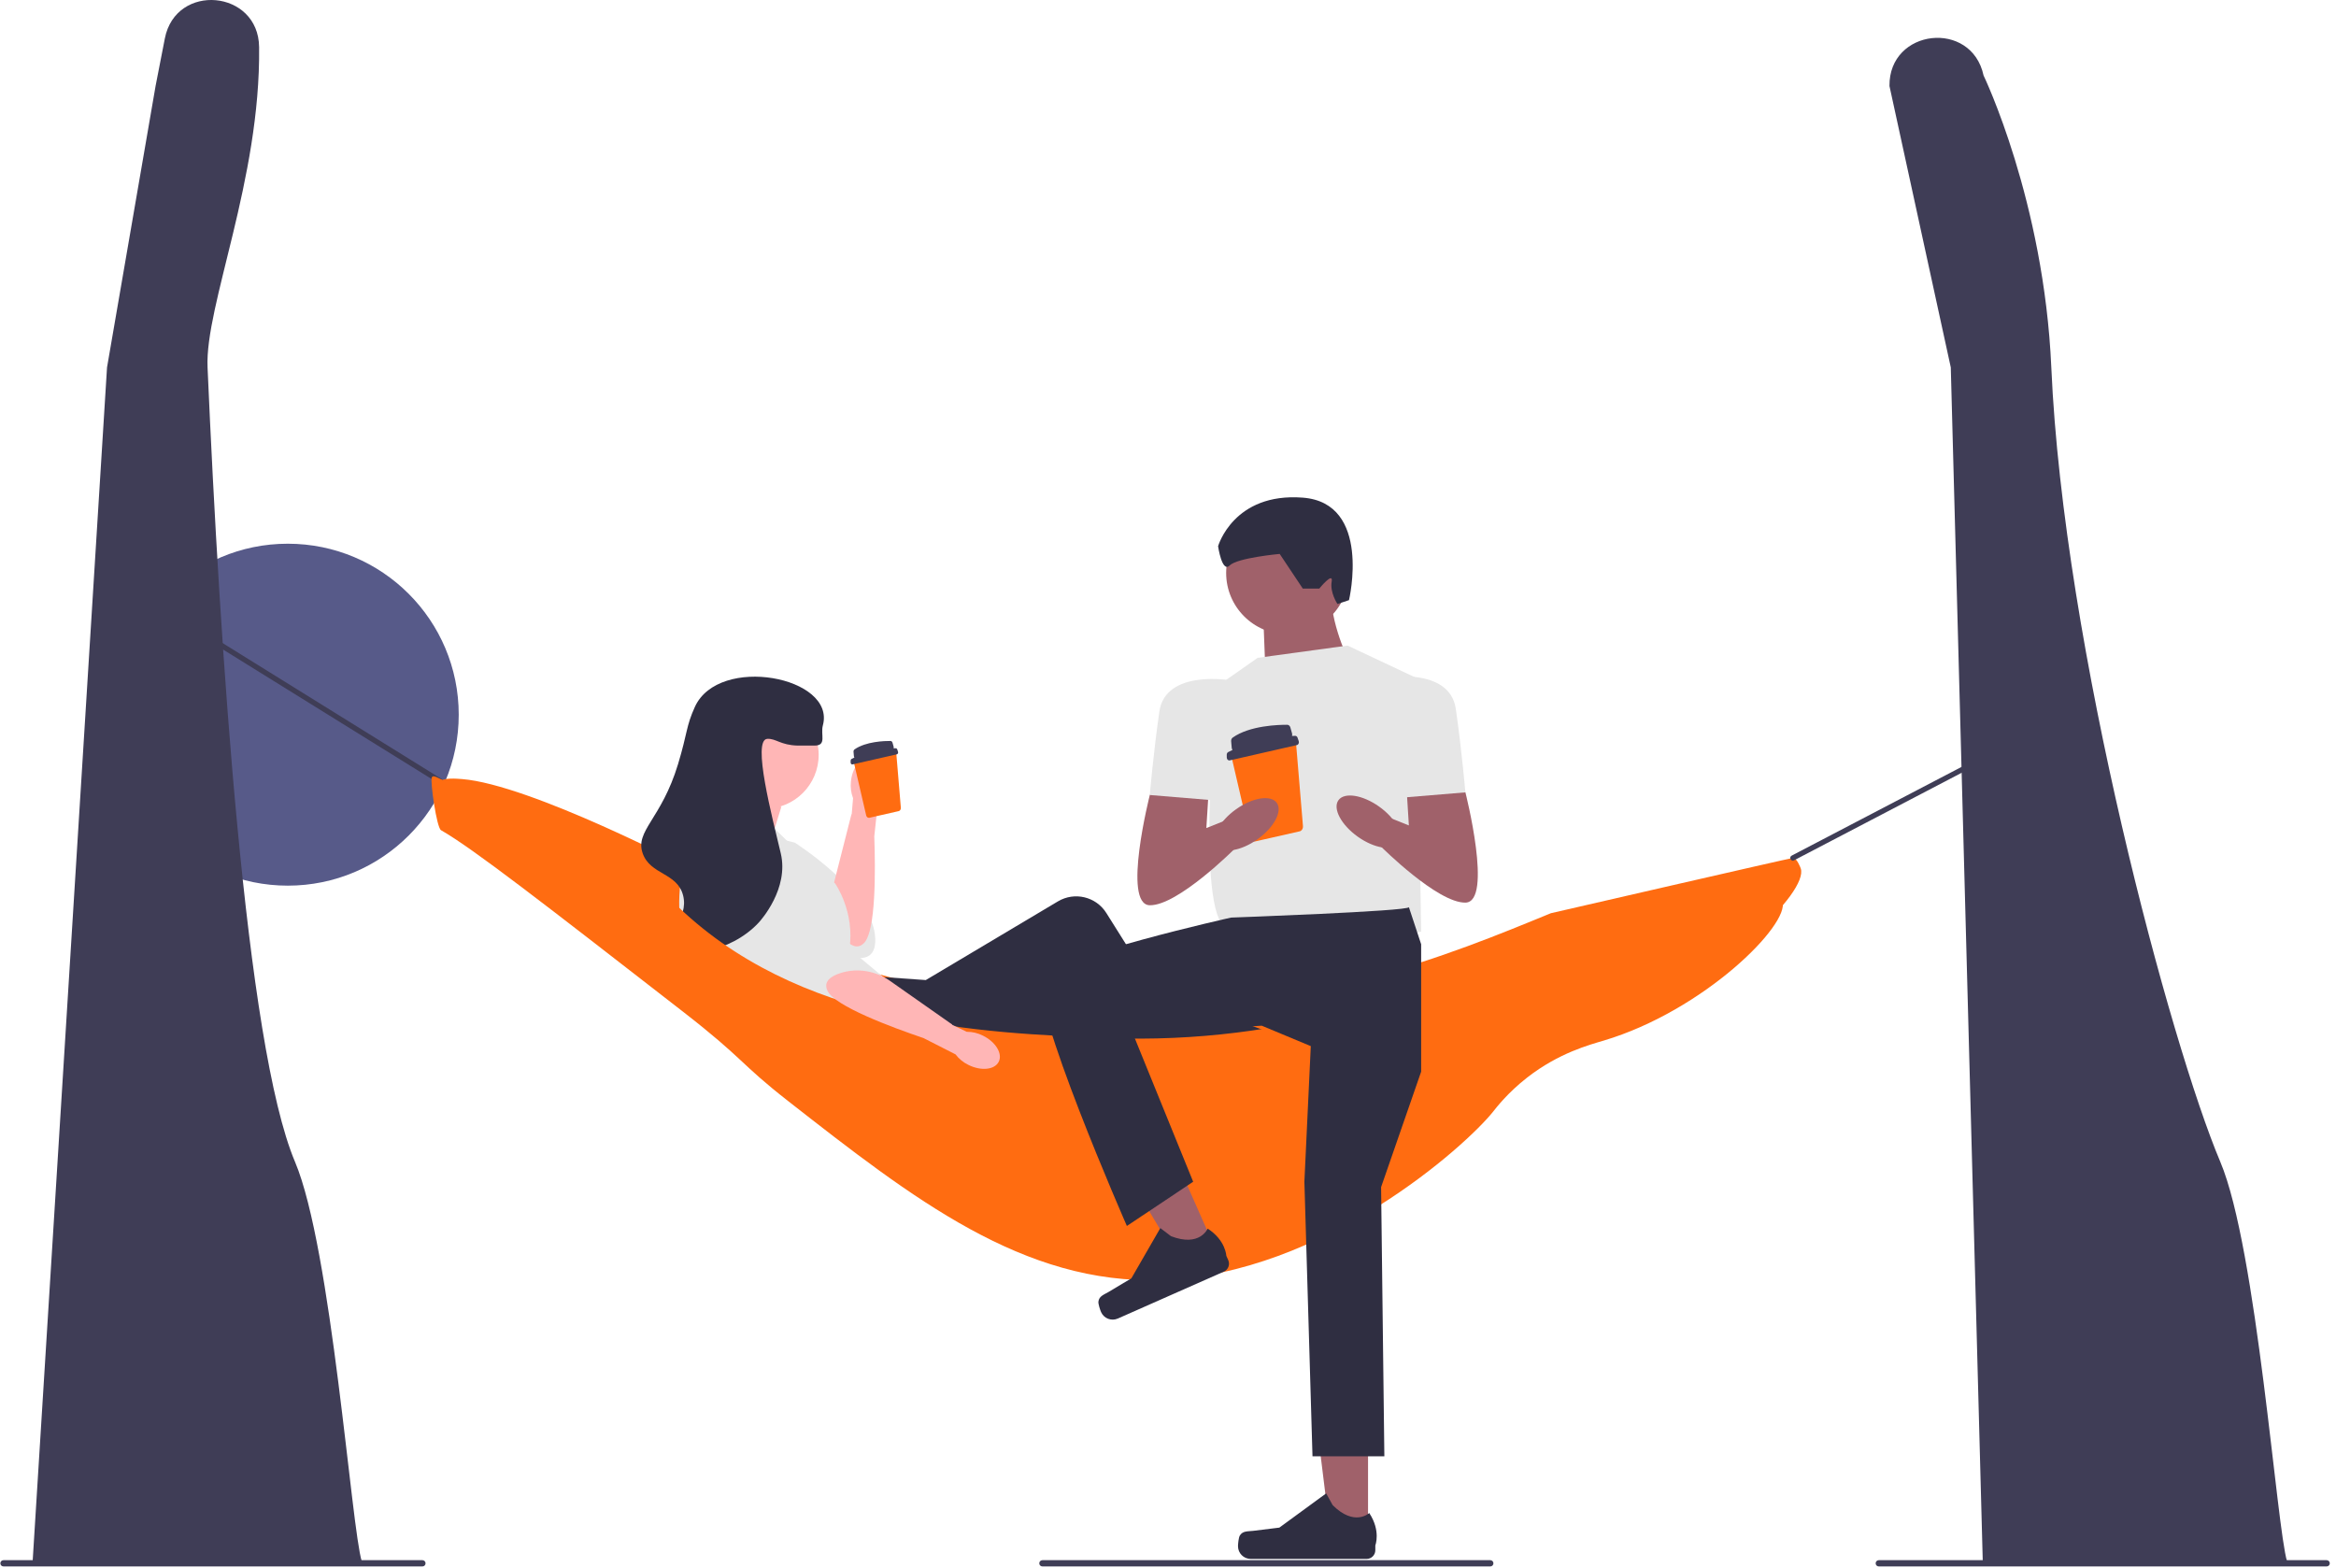 <svg width="356" height="239" viewBox="0 0 356 239" fill="none" xmlns="http://www.w3.org/2000/svg">
<g clip-path="url(#clip0_1578_277)">
<path d="M43.855 134.964C58.244 134.964 69.909 123.299 69.909 108.91C69.909 94.521 58.244 82.856 43.855 82.856C29.465 82.856 17.801 94.521 17.801 108.91C17.801 123.299 29.465 134.964 43.855 134.964Z" fill="#575A89"/>
<path d="M55.144 237.968H4.973L16.311 55.991L23.71 13.102L25.121 5.866C26.791 -2.702 39.389 -1.558 39.488 7.171C39.72 27.464 31.216 46.562 31.631 55.991C33.503 98.675 37.415 159.201 44.955 177.042C50.554 190.297 53.548 232.982 55.144 237.968Z" fill="#3F3D56"/>
<path d="M348.553 237.968H302.169L297.295 55.991L287.95 13.11C287.842 4.361 300.453 2.944 302.29 11.499C302.29 11.499 311.497 30.582 312.615 55.991C314.487 98.675 330.825 159.201 338.364 177.042C343.964 190.297 346.958 232.982 348.553 237.968Z" fill="#3F3D56"/>
<path d="M70.409 118.721C80.902 119.565 105.281 132.349 105.281 132.349C124.225 151.316 152.521 152.441 171.418 153.192C199.515 154.309 220.786 145.564 236.353 139.163C236.353 139.163 272.744 130.782 273.229 130.746C273.809 130.703 274.358 132.133 274.431 132.349C275.633 135.9 262.427 149.054 247.175 153.593C245.097 154.212 240.383 155.444 235.551 159.205C232.551 161.54 230.789 163.851 230.34 164.416C226.248 169.567 204.499 189.189 179.836 190.069C158.743 190.822 141.882 177.639 122.918 162.812C115.396 156.932 116.298 156.498 106.884 149.184C85.535 132.598 74.861 124.305 70.008 121.527C69.335 121.142 66.98 119.826 67.202 119.122C67.405 118.479 69.656 118.661 70.409 118.721Z" fill="#FF6C11"/>
<path d="M67.196 119.523C67.124 119.523 67.051 119.503 66.985 119.462L14.795 87.067C14.607 86.95 14.549 86.703 14.666 86.515C14.783 86.326 15.03 86.269 15.218 86.386L67.408 118.781C67.596 118.898 67.654 119.145 67.537 119.333C67.461 119.455 67.33 119.523 67.196 119.523Z" fill="#3F3D56"/>
<path d="M273.229 131.147C273.085 131.147 272.945 131.068 272.874 130.931C272.771 130.735 272.847 130.493 273.043 130.39L318.194 106.81C318.391 106.708 318.632 106.784 318.734 106.98C318.837 107.176 318.761 107.418 318.565 107.521L273.415 131.101C273.355 131.132 273.292 131.147 273.229 131.147Z" fill="#3F3D56"/>
<path d="M0.051 238.232C0.051 238.497 0.263 238.709 0.528 238.709H64.376C64.641 238.709 64.853 238.497 64.853 238.232C64.853 237.968 64.641 237.755 64.376 237.755H0.528C0.263 237.755 0.051 237.968 0.051 238.232Z" fill="#3F3D56"/>
<path d="M285.844 238.232C285.844 238.497 286.056 238.709 286.321 238.709H354.578C354.843 238.709 355.055 238.497 355.055 238.232C355.055 237.968 354.843 237.755 354.578 237.755H286.321C286.056 237.755 285.844 237.968 285.844 238.232Z" fill="#3F3D56"/>
<path d="M158.383 238.232C158.383 238.497 158.595 238.709 158.86 238.709H227.117C227.382 238.709 227.594 238.497 227.594 238.232C227.594 237.968 227.382 237.755 227.117 237.755H158.86C158.595 237.755 158.383 237.968 158.383 238.232Z" fill="#3F3D56"/>
<path d="M111.73 126.088C111.73 126.088 109.171 130.108 111.276 132.476C113.381 134.843 126.104 144.275 126.104 144.275C126.104 144.275 134.12 149.189 133.335 142.421C132.55 135.652 121.123 128.408 121.123 128.408L111.73 126.088Z" fill="#E6E6E6"/>
<path d="M132.531 115.448C131.162 115.316 129.885 116.952 129.677 119.104C129.582 119.962 129.695 120.83 130.004 121.636L129.8 124.077L129.758 124.081L126.908 135.29C126.245 137.896 126.786 140.688 128.464 142.789C129.462 144.039 130.638 144.802 131.708 143.675C133.483 141.805 133.426 132.664 133.239 127.438L133.827 122.005C134.286 121.273 134.562 120.442 134.633 119.581C134.841 117.43 133.9 115.58 132.531 115.448Z" fill="#FFB6B6"/>
<path d="M136.607 114.963L136.592 114.794C136.581 114.66 136.521 114.539 136.427 114.457C136.333 114.375 136.213 114.345 136.097 114.366L130.457 115.603C130.341 115.629 130.244 115.707 130.18 115.819C130.12 115.936 130.101 116.075 130.131 116.204L130.184 116.429L130.559 118.042L132.006 124.27C132.059 124.495 132.242 124.642 132.437 124.625C132.456 124.625 132.471 124.625 132.49 124.621L136.948 123.609C136.993 123.6 137.034 123.583 137.072 123.557C137.214 123.466 137.301 123.284 137.286 123.09L136.607 114.963Z" fill="#FF6C11"/>
<path d="M136.498 114.024C136.417 114.026 136.31 114.03 136.18 114.037C136.206 113.958 136.211 113.869 136.186 113.782L136.016 113.179C135.971 113.022 135.846 112.915 135.703 112.915C134.852 112.909 131.934 112.986 130.227 114.203C130.121 114.279 130.062 114.42 130.075 114.564L130.131 115.227C130.139 115.308 130.168 115.381 130.211 115.438C130.065 115.508 129.92 115.579 129.777 115.655C129.688 115.703 129.632 115.808 129.633 115.921L129.636 116.207C129.638 116.388 129.782 116.523 129.936 116.487L136.672 114.951C136.825 114.917 136.914 114.73 136.857 114.562L136.738 114.209C136.7 114.095 136.604 114.021 136.498 114.024Z" fill="#3F3D56"/>
<path d="M119.066 122.97L117.336 128.593L109.983 126.863L109.551 117.78L119.066 122.97Z" fill="#FFB6B6"/>
<path d="M108.688 125.565L118.203 126.43L122.016 130.154L127.286 134.648C127.286 134.648 130.313 138.972 129.448 144.595L134.638 148.92L121.663 162.222L105.228 148.487C105.228 148.487 99.606 131.62 108.688 125.565Z" fill="#E6E6E6"/>
<path d="M131.183 149.352L134.96 148.92L141.089 149.352L161.228 137.36C163.761 135.851 167.035 136.639 168.604 139.135L184.813 164.922L179.623 168.382L163.62 151.947L143.664 168.382C143.664 168.382 123.398 178.984 121.668 162.222L131.183 149.352Z" fill="#2F2E41"/>
<path d="M143.719 164.49L176.156 161.462L206.863 169.247L208.593 162.76L166.641 147.622L151.504 151.515L143.719 164.49Z" fill="#2F2E41"/>
<path d="M107.347 129.082C107.347 129.082 104.371 132.804 106.209 135.384C108.047 137.964 119.683 148.709 119.683 148.709C119.683 148.709 127.124 154.456 127.071 147.642C127.018 140.828 116.436 132.399 116.436 132.399L107.347 129.082Z" fill="#E6E6E6"/>
<path d="M116.551 123.242C121.087 123.242 124.763 119.565 124.763 115.03C124.763 110.495 121.087 106.818 116.551 106.818C112.016 106.818 108.34 110.495 108.34 115.03C108.34 119.565 112.016 123.242 116.551 123.242Z" fill="#FFB6B6"/>
<path d="M124.12 113.619C122.014 113.614 121.894 113.628 121.554 113.619C118.942 113.55 118.259 112.522 116.935 112.592C114.572 112.717 117.69 124.565 118.988 130.042C120.26 135.413 115.96 140.227 115.652 140.563C111.288 145.309 103.623 146.176 102.308 144.155C101.243 142.52 105.016 140.032 104.104 136.457C103.213 132.962 99.096 133.334 97.945 130.042C96.74 126.594 100.79 124.855 103.334 116.441C104.795 111.61 104.537 110.709 105.9 107.717C109.545 99.717 127.408 103.123 125.403 110.539C125.015 111.974 126.047 113.623 124.12 113.619Z" fill="#2F2E41"/>
<path d="M67.798 118.921C78.292 119.765 102.486 137.338 102.486 137.338C121.43 156.305 149.725 157.43 168.623 158.181C196.72 159.298 217.99 150.552 233.557 144.152C233.557 144.152 265.81 149.397 269.632 136.937C269.668 136.818 269.949 135.77 270.433 135.734C271.013 135.691 271.563 137.121 271.636 137.338C272.837 140.888 259.632 154.042 244.379 158.582C242.302 159.2 237.588 160.432 232.755 164.193C229.755 166.528 227.993 168.84 227.545 169.404C223.452 174.555 201.703 194.177 177.04 195.057C155.947 195.81 139.086 182.627 120.122 167.801C112.6 161.92 113.502 161.486 104.089 154.172C82.74 137.586 72.065 129.293 67.213 126.515C66.54 126.13 65.572 119.224 65.794 118.521C65.997 117.878 67.046 118.861 67.798 118.921Z" fill="#FF6C11"/>
<path d="M152.209 161.791C152.819 160.558 151.742 158.783 149.805 157.825C149.036 157.432 148.184 157.228 147.321 157.232L145.112 156.174L145.123 156.133L135.656 149.49C133.455 147.945 130.653 147.46 128.093 148.282C126.57 148.772 125.439 149.6 126.113 151C127.232 153.323 135.796 156.516 140.749 158.196L145.619 160.675C146.141 161.363 146.82 161.917 147.599 162.289C149.536 163.247 151.6 163.024 152.209 161.791Z" fill="#FFB6B6"/>
<path d="M205.368 100.247C205.368 100.247 202.254 94.018 202.877 88.412L192.512 93.785L192.911 103.984L205.368 100.247Z" fill="#A0616A"/>
<path d="M196.213 96.661C201.377 96.661 205.563 92.475 205.563 87.311C205.563 82.147 201.377 77.961 196.213 77.961C191.049 77.961 186.863 82.147 186.863 87.311C186.863 92.475 191.049 96.661 196.213 96.661Z" fill="#A0616A"/>
<path d="M208.486 234.142L202.781 234.142L200.066 212.134L208.487 212.135L208.486 234.142Z" fill="#A0616A"/>
<path d="M188.939 234.013C188.762 234.312 188.668 235.278 188.668 235.625C188.668 236.695 189.535 237.562 190.604 237.562H208.274C209.003 237.562 209.595 236.97 209.595 236.241V235.505C209.595 235.505 210.469 233.294 208.669 230.569C208.669 230.569 206.433 232.703 203.091 229.361L202.105 227.575L194.971 232.793L191.017 233.28C190.151 233.386 189.384 233.263 188.939 234.013Z" fill="#2F2E41"/>
<path d="M191.665 100.247L205.368 98.378L215.956 103.361L216.579 141.978C216.579 141.978 190.532 145.092 186.427 141.044C182.322 136.995 185.436 104.607 185.436 104.607L191.665 100.247Z" fill="#E6E6E6"/>
<path d="M198.543 89.693H201.056C201.056 89.693 203.237 87.009 202.944 88.644C202.65 90.28 203.824 92.041 203.824 92.041L205.584 91.454C205.584 91.454 209.105 76.65 198.543 75.836C187.98 75.023 185.633 83.239 185.633 83.239C185.633 83.239 186.22 87.346 187.393 86.172C188.567 84.999 195.022 84.412 195.022 84.412L198.543 89.693Z" fill="#2F2E41"/>
<path d="M185.325 190.57L180.107 192.878L168.723 173.849L176.424 170.443L185.325 190.57Z" fill="#A0616A"/>
<path d="M167.394 198.359C167.353 198.705 167.658 199.626 167.799 199.944C168.231 200.922 169.375 201.364 170.353 200.932L186.512 193.784C187.179 193.489 187.481 192.709 187.186 192.042L186.888 191.369C186.888 191.369 186.793 188.993 184.045 187.229C184.045 187.229 182.863 190.085 178.455 188.381L176.831 187.147L172.417 194.804L168.998 196.849C168.25 197.296 167.498 197.494 167.394 198.359Z" fill="#2F2E41"/>
<path d="M214.71 138.241L216.578 143.891V163.312L210.475 180.907L210.972 221.929H200.021L198.785 180.085L199.761 159.418L192.287 156.304L172.654 157.515L181.835 180.085L171.732 186.824C171.732 186.824 156.622 152.388 158.883 149.051C161.144 145.715 187.615 139.83 187.615 139.83C187.615 139.83 214.71 138.864 214.71 138.241Z" fill="#2F2E41"/>
<path d="M220.313 115.818L223.325 120.75C223.325 120.75 227.582 137.482 223.325 137.55C219.068 137.618 210.473 129.023 210.473 129.023L211.593 124.538L214.708 125.784L214.085 115.818H220.313Z" fill="#A0616A"/>
<path d="M210.965 103.282C210.965 103.282 220.931 101.527 221.865 108.049C222.799 114.572 223.319 120.75 223.319 120.75L212.522 121.644L210.965 103.282Z" fill="#E6E6E6"/>
<path d="M213.133 128.475C214.034 127.21 212.713 124.724 210.183 122.922C207.653 121.12 204.872 120.685 203.971 121.95C203.07 123.215 204.391 125.701 206.921 127.503C209.451 129.304 212.232 129.74 213.133 128.475Z" fill="#A0616A"/>
<path d="M197.539 113.559L197.516 113.303C197.499 113.099 197.408 112.916 197.265 112.791C197.123 112.666 196.941 112.62 196.764 112.653L188.2 114.531C188.024 114.571 187.876 114.689 187.779 114.86C187.688 115.037 187.659 115.247 187.705 115.444L187.785 115.786L188.354 118.235L190.552 127.693C190.632 128.034 190.911 128.258 191.207 128.231C191.235 128.231 191.258 128.231 191.287 128.225L198.057 126.688C198.125 126.675 198.188 126.649 198.245 126.609C198.461 126.471 198.592 126.195 198.569 125.9L197.539 113.559Z" fill="#FF6C11"/>
<path d="M197.378 112.134C197.256 112.137 197.092 112.143 196.896 112.153C196.935 112.034 196.942 111.899 196.905 111.766L196.646 110.85C196.579 110.612 196.388 110.45 196.171 110.449C194.878 110.441 190.448 110.557 187.856 112.405C187.694 112.52 187.605 112.735 187.624 112.953L187.71 113.96C187.721 114.084 187.765 114.194 187.83 114.281C187.61 114.386 187.39 114.495 187.173 114.61C187.037 114.683 186.951 114.842 186.953 115.015L186.958 115.448C186.961 115.723 187.18 115.928 187.413 115.874L197.642 113.542C197.875 113.489 198.009 113.206 197.924 112.951L197.743 112.414C197.685 112.241 197.539 112.129 197.378 112.134Z" fill="#3F3D56"/>
<path d="M178.239 116.219L175.228 121.151C175.228 121.151 170.971 137.883 175.228 137.951C179.485 138.019 188.08 129.424 188.08 129.424L186.959 124.939L183.845 126.185L184.468 116.219H178.239Z" fill="#A0616A"/>
<path d="M187.581 103.683C187.581 103.683 177.615 101.928 176.681 108.45C175.746 114.973 175.227 121.151 175.227 121.151L186.024 122.045L187.581 103.683Z" fill="#E6E6E6"/>
<path d="M191.632 127.903C194.162 126.101 195.483 123.615 194.582 122.35C193.681 121.085 190.9 121.521 188.37 123.322C185.84 125.124 184.519 127.61 185.42 128.875C186.321 130.14 189.102 129.705 191.632 127.903Z" fill="#A0616A"/>
</g>
<defs>
<clipPath id="clip0_1578_277">
<rect width="355.003" height="238.709" fill="white" transform="translate(0.051)"/>
</clipPath>
</defs>
</svg>

